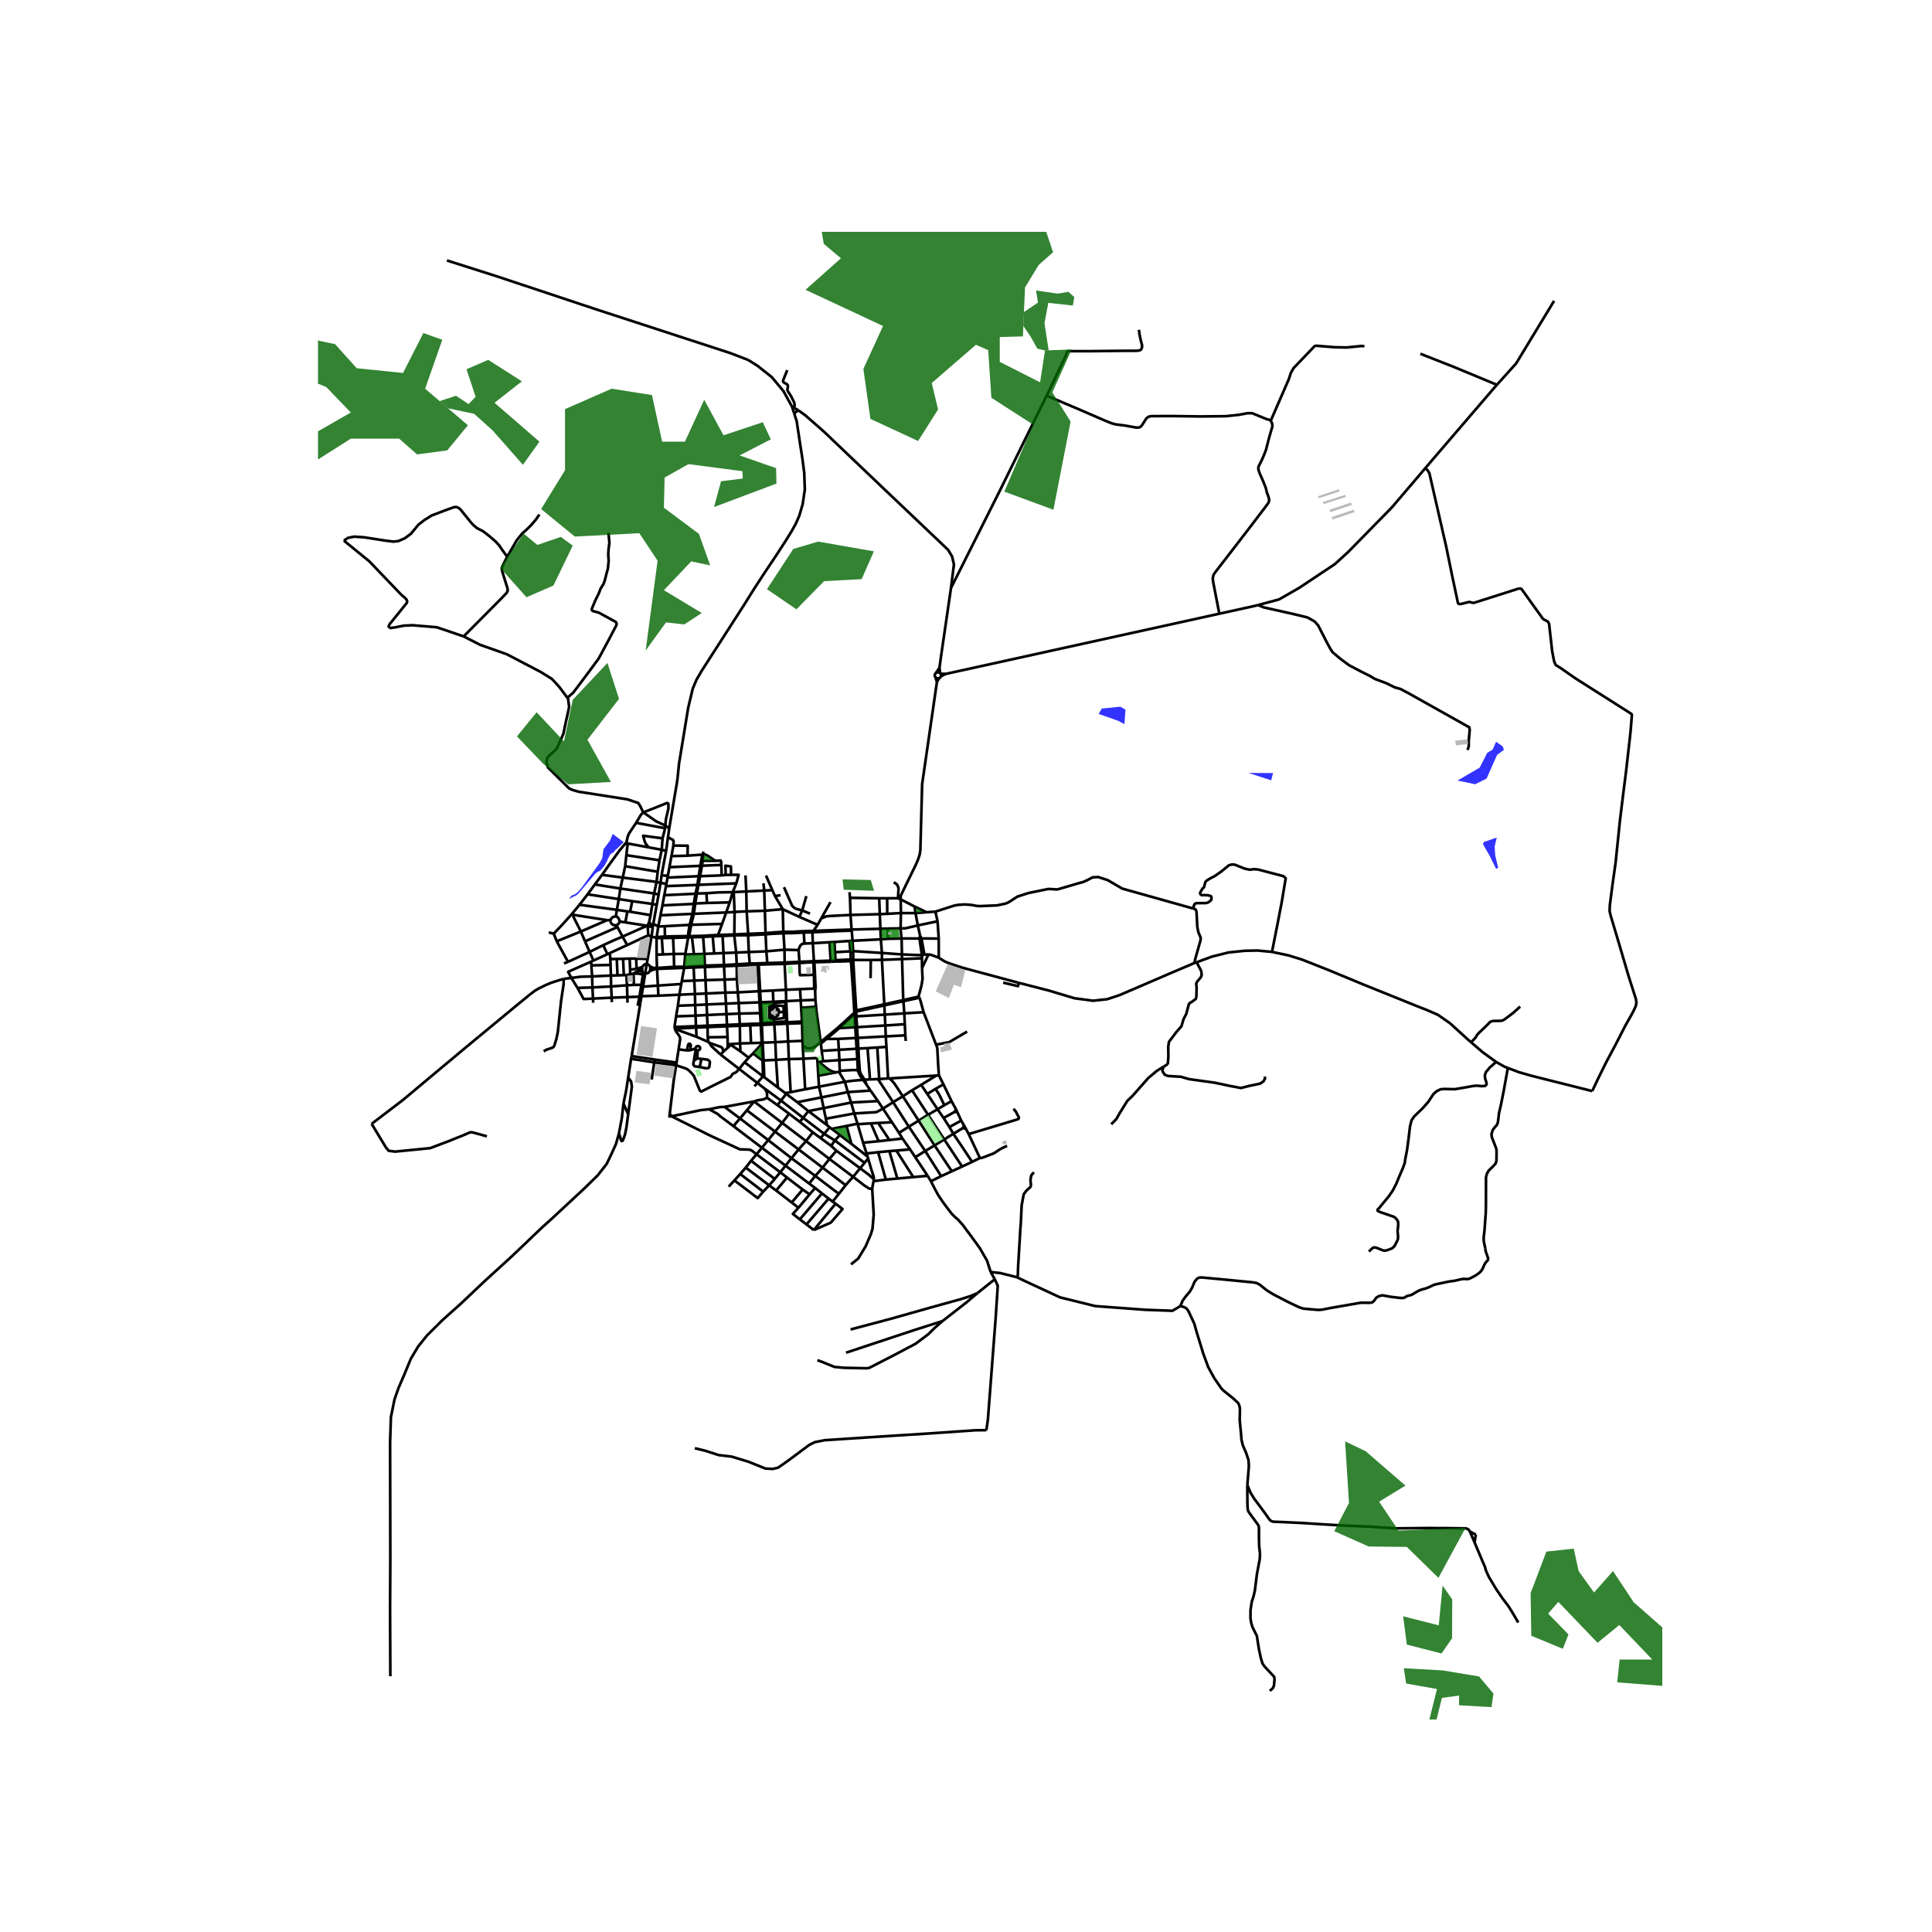 <svg xmlns="http://www.w3.org/2000/svg" width="960" height="960" viewBox="0 0 720 720"><defs><style>*{stroke-linejoin:round;stroke-linecap:butt}</style></defs><g id="figure_1"><path id="patch_1" d="M0 720h720V0H0z" style="fill:#fff"/><g id="axes_1"><path id="patch_2" d="M118.512 640.8h500.976V86.4H118.512z" style="fill:#fff"/><g id="LineCollection_1"><path d="m346.927 440.203-1.23-2.017M346.927 440.203l3.822-1.88M369.193 474.031l-1.362-4.228-2.662-4.631-3.283-4.523-3.154-4.212-1.713-1.937-1.093-.929-1.109-1.083-1.282-1.624-2.02-2.714-1.883-2.808-1.235-2.259-1.47-2.88M369.193 474.031l1.545 2.711M378.884 475.961l-6.1-1.522-3.591-.408M343.585 357.127l-7.41.3M343.585 357.127l-.019-1.21M343.585 357.127l.031 3.625M220.662 363.882l.116 4.11M220.662 363.882l-.273-4.113M220.662 363.882l7.007-.32M212.93 364.435l3.515-.44 4.217-.113M230.638 422.5l-1.094 3.85-1.672 3.704-1.788 3.719-3.346 4.264-4.906 4.797-5.013 4.661-7.142 6.64-3.68 3.305-10.922 10.446-10.465 9.553-8.943 8.465-6.802 6.077-5.687 5.65-3.345 4.158-2.723 4.558-2.295 5.569-2.342 5.437-1.45 4.157-1.344 6.592-.306 9.43.048 24.417.033 19.15-.095 18.229.103 25.37M239.67 367.693l5.501-.393M239.67 367.693l-.613 3.571M239.67 367.693l.064-.41M232.352 411.25l-.604 5.385-1.11 5.865" clip-path="url(#pf0a58f7cfe)" style="fill:none;stroke:#000"/><path d="m234.101 415.28-.637 4.756-.506 2.64-.837 2.345-.233.176-.216.048-.155-.132-.56-1.923-.32-.69M235.184 394.576l8.65 1.335M235.184 394.576l-1.085 7.03M235.184 394.576l.22-1.015M232.352 411.25l1.75 4.03M234.1 401.606l-.75 4.849-.998 4.794M242.316 360.196l-.503-.564-.463-.29-.342-.085" clip-path="url(#pf0a58f7cfe)" style="fill:none;stroke:#000"/><path d="m242.185 361.914.163-.812-.032-.906M244.834 360.703l-1.18.024-.686-.219-.652-.312M239.297 360.666l-.517.414-1.316.894M239.297 360.666l.046.873.183.638M239.297 360.666l.16-.345M232.482 363.413l-.273-6.082M232.482 363.413l-2.37.074M232.482 363.413l.943-.08M237.464 361.974l-1.377.816M237.464 361.974l.6-.085.707.046.755.242M239.526 362.177l.213.335M242.185 361.914l1.087-.488.936-.272.647-.064M240.446 362.795l.224.039.96-.296.555-.624M346.042 355.653l-1.54.144M346.042 355.653l-2.426 5.1M349.86 356.915l-2.773-1.037-1.045-.225M445.95 358.61l5.768-2.126 6.164-1.534 6.089-.627 4.67-.093 5.39.516M548.21 388.412l-.805-.69-7.048-6.398-4.518-3.15-4.218-1.82-4.21-1.658-19.62-7.915-12.659-5.258-9.881-3.904-5.08-1.577-6.14-1.296" clip-path="url(#pf0a58f7cfe)" style="fill:none;stroke:#000"/><path d="m444.612 338.562.346-1.084.171-.496.564-.371.612-.04 3.022-.019.841-.187.67-.472.542-.461.131-.918-.277-.578-.625-.179-.433-.125-2.446-.054-.249-.204-.16-.214-.076-.262.093-.382.776-1.332.592-.535.31-1.25.2-.647.323-.476 1.388-.875 1.674-.851 2.467-1.71 2.89-2.358 1.144-.32 1.045.077 3.732 1.484 1.854.398 1.592-.21 1.536.133 9.277 2.44.429.253.58.598-.144.839-1.33 7.972-1.536 7.964-2.107 10.636M548.21 388.412l4.38 3.75 4.966 3.592M561.928 397.998l-1.301-.495-3.071-1.75M510.142 466.398l1.429-1.336.54-.18.726.078 1.168.461 1.429.586.661.078.874-.172 1.854-.702.849-.805.948-1.803.35-.882.042-.921-.18-2.163.139-1.054.106-1.226-.065-1.062-.352-.695-.751-.812-.384-.28-1.012-.367-4.157-1.43-.8-.359-.197-.191-.02-.28.216-.282.368-.332.841-1.054 2.76-3.318 1.487-2.171 1.322-2.53 1.193-2.904 1.306-2.998.654-1.842.245-1.64.604-3.06.572-4.185.555-4.732.572-2.311.98-1.453 3.168-3.06 1.993-2.233 1.094-1.624.964-1.452 1.078-.969 1.519-.78 1.437-.126 3.822.094 2.842-.468 3.855-.687 1.535-.172 1.796.187 1.34-.078.555-.578-.114-.874-.425-1.28-.114-1.265.424-1.187 1.405-1.671 2.368-2.092M445.154 358.871l.796-.261M379.699 366.285l11.173 2.867 9.548 2.867 6.915.927 5.318-.578 4.58-1.52 19.701-8.478 8.22-3.499" clip-path="url(#pf0a58f7cfe)" style="fill:none;stroke:#000"/><path d="m444.612 338.562.856.269.353.591.097.633.283 5.372.376 1.937.905 2.157-.094.948-1.996 7.067-.238 1.335M344.503 355.797l-.937.12M344.503 355.797l-1.099-6.064M282.719 359.009l-.476.027M282.719 359.009l.022.478M282.719 359.009l3.236-.097M319.092 376.542l-.432-6.942M319.092 376.542l-.694.855M319.092 376.542l.023.434M319.092 376.542l3.232-.695M317.045 357.566l.076.586M317.045 357.566l-2.881.144M317.045 357.566l-.087-3.032M317.989 357.756l-.209-.2-.161-.046-.118.008-.456.048M320.393 398.798l-.289-4.147M320.393 398.798l-.719.003M322.204 402.377l-1.108-1.675-.446-.82-.172-.549-.085-.535M322.204 402.377l-.525.057M322.204 402.377l2.005-.114M322.204 402.377l.796 1.925M323 404.302l1.43 2.127M323 404.302l-1.32-1.868M319.674 398.8l.128.534.655 1.433.454.734.768.933" clip-path="url(#pf0a58f7cfe)" style="fill:none;stroke:#000"/><path d="m312.945 399.06 4.84-.29 1.89.03M319.674 398.8l-.172-4.117M317.12 358.152l.588 8.423M317.12 358.152l.45-.045.168-.055.124-.084.127-.212M317.12 358.152l-2.96.145M314.855 403.135l3.398-.432 3.426-.269M319.502 394.683l-6.699.383M319.502 394.683l.602-.032M319.502 394.683l-.269-3.84M312.625 391.232l-6.394.394M312.625 391.232l6.608-.388M312.625 391.232l-.26-4.07M312.625 391.232l.178 3.834M312.365 387.163l6.627-.326M312.365 387.163l-4.39.033M312.869 399.44l.076-.38M312.869 399.44l-1.177.18M314.855 403.135l-1.757-2.928-.23-.766M304.112 375.159l.137 1.527 1.6 11.666M305.922 388.935l-.016-.125-.056-.458M299.162 389.73l.505.116.227.246.296.276.251.167.448.116.585.037.57-.03.539-.086.53-.226.434-.181.31-.203.457-.327.402-.312.334-.32.8-.651M305.85 388.352l1.689-1.457M306.23 391.626l-.308-2.69M306.23 391.626l.46 3.862M342.276 371.43l-5.67 1.273M342.276 371.43l.444.371M343.616 360.752l.2 4.058-.387 2.344-.603 2.324-.55 1.951M319.89 390.788l-.226-4.003M319.89 390.788l-.657.056M319.89 390.788l3.42-.189M319.89 390.788l.214 3.863M300.06 405.945l-.648-11.39M300.06 405.945l-5.403 1.067M300.06 405.945l5.154-.96M329.574 374.676l7.11-1.554M329.574 374.676l-.027-.403M329.574 374.676l.16 3.447M329.574 374.676l-3.683.814M239.057 371.264l6.307-.203M239.057 371.264l-.386 2.356M335.667 335.17l.082 5.1M335.667 335.17l-1.015-.418M335.667 335.17l5.186 2.679M349.17 254.12l-5.516 38.088-.662 24.597-.27 1.741-.587 1.757-.735 1.75-3.191 6.537-.514 1.036-2.028 4.216v1.329M305.922 388.935l2.052-1.739M329.734 378.123l-10.59.654M329.734 378.123l7.27-.467M329.734 378.123l.208 4.05M327.647 334.749l-10.869-.156M327.647 334.749h2.965M327.647 334.749l.23 5.934M319.376 382.796l-.233-4.019M319.376 382.796l-.641.026M319.376 382.796l10.566-.622M319.376 382.796l.288 3.99M312.803 395.066l.142 3.994M312.803 395.066l-6.113.422M312.807 383.134l5.596-5.111M312.807 383.134l-.699-.012M312.807 383.134l5.928-.312M312.807 383.134l-4.833 4.062M299.067 387.88l.095 1.85M299.067 387.88l-.167-6.588M299.067 387.88l-5.354.243M330.105 386.23l.244 3.911M330.105 386.23l-.163-4.056M330.105 386.23l7.291-.387M330.105 386.23l-10.44.555M330.35 390.141l-3.413.229M330.35 390.141l.616 11.767M318.398 377.397l.005.626M318.398 377.397l-6.29 5.725M318.398 377.397l-.475-7.74M329.942 382.174l7.247-.484M318.403 378.023l.332 4.8M318.403 378.023l.712-1.047M304.64 395.62l.339-.01M304.64 395.62l.32 5.255M299.412 394.556l4.451-.233.28.054.228.154.158.177.054.235.057.677M328.67 357.713l-4.144.042M328.67 357.713l7.505-.287M328.67 357.713l.002-2.574M328.67 357.713l.877 16.56M319.115 376.976l3.298-.73M319.115 376.976l.028 1.801M336.607 372.703l-7.06 1.57M336.607 372.703l.076.419M336.607 372.703l-.432-15.277M336.175 357.426l-.066-1.736M344.204 377.219l-7.2.437M344.204 377.219l4.645 12.1M344.204 377.219l-1.484-5.418M330.966 401.908l-3.303.233M330.966 401.908l.572-.012M337.189 381.69l.207 4.153M337.189 381.69l-.185-4.034M328.27 350.059l-.182-3.926M328.27 350.059l.402 5.08M328.27 350.059l2.637-.195M328.27 350.059l-10.563.536M318.735 382.822l.257 4.015M336.683 373.122l6.037-1.32M336.683 373.122l.321 4.534M318.992 386.837l.241 4.007M318.992 386.837l.672-.052M307.974 387.196l-.435-.301M271.186 389.094l1.167-.002M271.186 389.094l-.052-2.629M271.186 389.094l-.019 1.41M335.952 349.756l-.334-3.78M335.952 349.756l6.7-.016M336.109 355.69l.008-.828-.095-4.22-.07-.886M335.952 349.756l-5.045.108M335.618 345.977l.13-5.708M335.618 345.977l-4.78.068M342.045 344.868l-4.628 1.084-1.8.025M329.547 374.273l-3.724.82M282.269 359.506l.472-.019M282.269 359.506l.565 9.89M282.269 359.506l-.026-.47M282.269 359.506l-2.802.165M298.402 372.823l.162 2.756M298.402 372.823l-.247-4.196M298.402 372.823l5.48-.211M298.402 372.823l-5.399.263M303.494 358.613l6.219-.193M303.494 358.613l-.027-.406M303.494 358.613l-.378-.025M303.494 358.613l.218 4.588M282.243 359.036l-2.839.05M283.049 373.551l.21 4.01M283.049 373.551l.45-.018M283.049 373.551l-7.752.273M283.049 373.551l-.215-4.154M282.834 369.397l.446-.01M282.834 369.397l-7.88.428M283.499 373.533l4.695-.206M283.499 373.533l-.219-4.145M283.499 373.533l.18 4.012M283.28 369.388l-.54-9.901M283.28 369.388l4.764-.248M269.263 348.384l.018.439M269.263 348.384l-1.662.053M269.263 348.384l4.4-.148M252.636 374.81l6.447-.243M252.636 374.81l-.685 3.97M252.636 374.81l.536-4.105M269.8 359.643l-.178-4.456M269.8 359.643l-7.108.204M269.8 359.643l.026.458M269.8 359.643l3.222-.193M304.112 375.159l-.23-2.547M298.564 375.58l.148-.012 5.4-.409M303.882 372.612l-.105-3.468M283.864 388.607l.345-.026M283.864 388.607l-3.979.126M283.864 388.607l.03.434M283.864 388.607l-.355-6.613M306.69 395.488l-1.711.121M269.826 360.1l3.209-.136M269.826 360.1l.242 4.97M269.826 360.1l-7.115.284M303.958 368.376l-.168-3.535M303.958 368.376l-.506.021M303.958 368.376l-.181.768M284.21 388.581l4.731-.178M284.21 388.581l-.298-6.612M284.21 388.581l.364 6.621M270.946 382.468l4.78-.2M270.946 382.468l.188 3.997M270.946 382.468l-.024-.518M270.946 382.468l-7.245.305M283.912 381.969l-.025-.545M283.912 381.969l4.661-.243M283.912 381.969l-.403.025M294.657 407.012l-.683-12.32M294.657 407.012l-1.988.38M251.447 383.314l-.083-.586M251.447 383.314l.638.003 7.327-.364" clip-path="url(#pf0a58f7cfe)" style="fill:none;stroke:#000"/><path d="m252.895 391.06.543-3.54.033-.454-.082-.51-.577-.985-.893-1.201-.327-.688-.145-.368M298.865 380.7l.035.592M298.865 380.7l-.301-5.12M298.865 380.7l-5.516.264M292.884 368.867l-.478-9.658M292.884 368.867l.119 4.22M292.884 368.867l5.271-.24M292.884 368.867l-4.84.273M283.887 381.424l-.209-3.879M283.887 381.424l-.39.045M283.887 381.424l4.54-.186M284.574 395.202l4.64-.236M284.574 395.202l-.383-.082M284.574 395.202l.243 6.248M270.55 374.03l4.747-.206M270.55 374.03l-7.221.315M270.55 374.03l.184 3.912M270.55 374.03l-.239-4.108M270.311 369.922l-7.164.327M270.311 369.922l-.243-4.852M270.311 369.922l4.643-.097M293.349 380.964l-4.809.273M293.349 380.964l-.346-7.878M293.349 380.964l.055.523M293.713 388.123l-4.772.28M293.713 388.123l-.31-6.636M293.713 388.123l.261 6.57M288.573 381.726l-.033-.49M288.573 381.726l.368 6.677M288.573 381.726l4.83-.239M270.922 381.95l-7.245.285M270.922 381.95l-.188-4.008M270.922 381.95l4.776-.213M289.876 405.263l-.662-10.297M289.876 405.263l2.793 2.13M289.876 405.263l-5.06-3.813M288.941 388.403l.273 6.563M298.9 381.292l-5.496.195M283.509 381.994l-.011-.525M283.509 381.994l-3.906.11M293.974 394.693l5.438-.137M293.974 394.693l-4.76.273M299.412 394.556l-.25-4.826M293.003 373.086l-4.81.24M292.406 359.209l5.504-.31M292.406 359.209l.008-.517M292.406 359.209l-6.437.17M251.364 382.728l.587-3.949M251.364 382.728l8.001-.317M283.498 381.47l-3.923.095M283.498 381.47l-.239-3.909M283.26 377.561l-7.765.169M283.26 377.561l.418-.016M274.548 359.9l4.92-.23M274.548 359.9l.001-.542M274.548 359.9l.057 4.998M274.548 359.9l-1.513.064M251.951 378.78l7.253-.276M270.734 377.942l-7.232.323M270.734 377.942l4.761-.212M275.94 391.82l-.144-2.964M275.94 391.82l-3.573-2.436M275.94 391.82l3.077 2.368M275.297 373.824l-.343-3.999M275.297 373.824l.198 3.906M275.725 382.267l3.878-.163M275.725 382.267l-.027-.53M275.725 382.267l.07 6.589M274.55 359.358l-1.528.092M274.55 359.358l-.205-4.363M274.55 359.358l4.854-.271M275.698 381.737l-.203-4.007M275.698 381.737l3.877-.172M274.954 369.825l-.349-4.927M263.733 386.57l7.4-.105M263.733 386.57l-.032-3.797M263.733 386.57l.27 1.751M245.171 367.3l.193 3.76M245.171 367.3l8.717-.589M245.171 367.3l-.316-6.21M258.983 370.44l4.164-.19M258.983 370.44l-5.811.265M258.983 370.44l-.246-5.005M258.983 370.44l.1 4.127M263.147 370.25l-.22-4.98M263.147 370.25l.182 4.095M258.496 360.551l4.215-.167M258.496 360.551l.24 4.884M258.496 360.551l-3.527.14M263.329 374.345l-4.246.222M263.329 374.345l.173 3.92M258.737 365.435l-4.653.183M258.737 365.435l4.19-.164M238.67 373.62l-.417 2.547-2.848 17.394M235.405 393.56l8.63 1.3M244.035 394.86l-.2 1.051M244.035 394.86l8.1 1.14M263.502 378.265l-4.298.239M263.502 378.265l.175 3.97M259.083 374.567l.12 3.937M304.96 400.875l6.732-1.256M304.96 400.875l.254 4.11M253.888 366.711l-.716 3.994M253.888 366.711l.196-1.093M326.937 390.37l-3.627.23M326.937 390.37l.726 11.771M251.984 396.987l.152-.987M249.59 415.067l1.528-12.772.866-5.308M275.457 398.36l-1.04 1.175-1.361.666-.785 1.143-7.78 3.86-3.132 1.592-.53-.32-2.212-5.46-.662-.858-1.263-1.273-.917-.618-3.79-1.28M251.984 396.987l-8.15-1.076M243.834 395.911l-.98 6.401M324.21 402.263l-.9-11.664M327.194 402.153l-.09.002-2.895.108M245.364 371.06l7.808-.355M337.396 385.843l.147 2.09M270.068 365.07l-7.141.2M270.068 365.07l4.537-.172M262.71 360.384l-.018-.537M262.71 360.384l.217 4.887M259.204 378.504l.161 3.907M263.701 382.773l-.024-.538M263.701 382.773l-4.29.18M254.084 365.618l.885-4.927M254.972 360.282l-.003.41M254.972 360.282l.41-4.562M254.972 360.282l-3.745.026M254.972 360.282l7.72-.435M263.677 382.235l-4.312.176M254.969 360.691l-6.112.242M262.016 348.753l-4.144.092M262.016 348.753l.022.438M262.016 348.753l3.583-.225M244.834 360.703l-.14-4.932M244.834 360.703l.02.387M248.837 360.469l-3.213.215-.79.019M262.692 359.847l-.198-4.371M327.663 402.141l-.469.012M252.136 396l.759-4.94M244.855 361.09l4.002-.157M305.214 404.985l9.641-1.85M305.214 404.985l.915 3.984M367.59 532.99l.57-3.968 2.931-38.352.748-11.492-1.1-2.436M364.323 481.856l4.116-3.294 2.3-1.82M241.008 359.257l-.562 3.538M241.008 359.257l.358-1.883M241.008 359.257l-.595.074-.45.303-.352.353-.154.334M282.74 359.487l3.229-.108M240.446 362.795l-.081.514M239.74 362.512l.292.212.414.071M275.796 388.856l4.09-.123M275.796 388.856l-3.443.236M248.943 311.998l-.693 5.119M248.943 311.998l.45-3.275M250.951 315.115l.08-1.61-.25-.508-.855-.434-.983-.565M262.117 317.344l-.097.733M262.175 318.482l-.444.02M262.175 318.482l-.155-.405M266.57 320.794l-2.866-1.932-.914-.413-.615.033M262.175 318.482l-.291 2.313M250.232 319.047l-.755 4.122M250.232 319.047l.72-3.932M256.24 318.882l-1.09.041-4.918.124M268.825 322.349l-7.22.273M268.825 322.349l.122 3.88M266.57 320.794l2.001-.087.188.518.066 1.124M261.605 322.622l-.629.053M261.605 322.622l.279-1.827M261.605 322.622l-.685 3.912M249.477 323.169l11.5-.494M249.477 323.169l-.562 3.07M277.832 326.238l.286 5.987M260.92 326.534l8.027-.304M260.92 326.534l-.542-.008M260.92 326.534l-.604 3.21M248.767 327.046l11.61-.52M248.767 327.046l-.426 2.329M248.767 327.046l.148-.807M274.41 329.205l-14.094.538M274.41 329.205l-1.355 3.279M272.442 326.026l2.818-.007-.85 3.186M260.316 329.743l-.414.042M260.316 329.743l-.62 3.249M248.183 330.238l11.719-.453M248.183 330.238l-.619 3.378M248.183 330.238l.158-.863M316.582 332.484l.196 2.109M287.82 331.727l1.005 2.233M287.82 331.727l-2.353-5.44M287.82 331.727l-3.011.154M278.118 332.225l.137 7.411M278.118 332.225l6.69-.344M278.118 332.225l-4.678.24M273.055 332.484l.385-.02M273.055 332.484l-1.112 3.804M263.272 332.882l4.377-.304 5.406-.094M259.695 332.992l3.577-.11M259.695 332.992l-.5.073M259.695 332.992l-.588 3.708M247.564 333.616l11.632-.551M247.564 333.616l-.695 3.8M316.778 334.593l.18 6.379M309.502 336.193l-3.454 6.09M271.943 336.288l-8.467.225M271.943 336.288l-1.316 3.77M259.107 336.7l4.369-.187M259.107 336.7l-.565.155M259.107 336.7l-.523 3.843M246.869 337.416l11.673-.561M246.869 337.416l-.724 3.69M291.715 338.825l6.199 2.88M291.715 338.825l.204 8.44M291.715 338.825l-2.89-4.865M291.715 338.825l-6.671.586M278.255 339.636l.557 8.37M278.255 339.636l6.789-.225M273.758 339.84l.629-.028 3.868-.176M270.627 340.057l-12.043.486M270.627 340.057l-1.524 4.257M273.758 339.84l-.67.07-2.46.147M348.595 339.741l-3.307.222M348.595 339.741l.803 3.6M444.612 338.562l-26.403-7.414-5.403-3.157-3.527-1.148-2.107.12-2.095 1.103-1.409.631-1.669.442-7.542 2.22-.653.11-2.761-.177-.604.044-7.126 1.462-4.144 1.326-3.04 1.975-.788.403-.806.285-2.993.624-6.37.27-1.031-.058-2.256-.403-2.318-.163-2.473.16-1.36.234-1.011.317-6.128 1.973M345.288 339.963l-4.435-2.114M345.288 339.963l-4.1.322M258.584 340.543l-.54.03M258.584 340.543l-1.004 4.099M335.749 340.27l5.438.015M335.749 340.27l-5.105.288M327.876 340.683l2.768-.125M327.876 340.683l-10.918.289M327.876 340.683l.212 5.45M246.145 341.106l11.9-.533M246.145 341.106l-.82 4.177M316.958 340.972l.4 5.442M306.048 342.283l1.862-.77 1.252-.142 7.796-.4M306.048 342.283l-1.348 2.374M304.7 344.657l-6.786-2.951M304.7 344.657l-1.543 2.242M342.045 344.868l7.353-1.527M342.045 344.868l-.858-4.583M342.045 344.868l.853 3.862M328.088 346.133l2.75-.088M328.088 346.133l-10.73.28M317.358 346.414l-5.091.173M317.358 346.414l.057.406M303.157 346.899l-.393.546M303.157 346.899l-.46.023-3.2.086M303.157 346.899l9.11-.312M291.92 347.266l-4.238.254M291.92 347.266l.06.53M291.92 347.266l3.324-.016M278.812 348.006l-1.656.066M278.812 348.006l-.016.534M278.812 348.006l6.489-.237M273.663 348.236l.095-8.396M273.663 348.236l-.022.356M273.663 348.236l3.493-.164M267.6 348.437l-2 .091M267.6 348.437l1.503-4.123M244.675 349.588l.05-.351M244.675 349.588l1.967.004M244.675 349.588l.02 6.183M244.675 349.588l-.643-.265M299.782 351.625l3.133-.107M299.782 351.625l-.235-4.094M297.617 354.076l.201-.764.44-.928.69-.614.834-.145M297.617 354.076l.305 4.362M297.617 354.076l-5.261-.156M292.356 353.92l-6.76.618M292.356 353.92l.058 4.772M292.356 353.92l-.375-6.124M279.054 354.8l-.258-6.26M279.054 354.8l.35 4.287M279.054 354.8l6.541-.262M279.054 354.8l-4.71.195M274.345 354.995l-.704-6.403M274.345 354.995l-4.723.192M269.622 355.187l-.341-6.364M269.622 355.187l-3.483.141M262.494 355.476l3.645-.148M262.494 355.476l-3.881.158M262.494 355.476l-.456-6.285M297.922 358.438l-5.508.254M297.922 358.438l-.012.46M297.922 358.438l2.571-.11M292.414 358.692l-6.46.22M297.91 358.898l2.605-.155M303.31 363.233l-1.754.117-3.417.077-.152-1.079-.077-3.45M279.404 359.087l.063.584M298.155 368.627l5.297-.23M557.848 143.41l7.177-7.976 14.135-23.3M269.103 344.314l-11.523.328M257.58 344.642l-.57.033M257.58 344.642l-.746 4.202M245.326 345.283l-.6 3.954M245.326 345.283l2.388-.11M243.46 344.33l.466.234.788.359.612.36M265.6 348.528l.013.407M250.833 348.93l-3.02.06M250.833 348.93v.588M250.833 348.93l5.57-.084M224.8 352.235l1.571 3.36M224.8 352.235l-5.065 2.513M232.003 349.051l-3.16 1.33-4.042 1.854M219.735 354.748l-1.72-3.939M219.735 354.748l1.429 3.228M219.735 354.748l-8.058 3.706M227.27 355.185l.183 2.238M227.27 355.185l6.477-2.98M227.27 355.185l-.899.41M255.4 355.48l-4.293.032M255.4 355.48l-.017.24M255.4 355.48l.995-5.67M266.139 355.328l-.526-6.393M251.107 355.512l-.275-5.994M251.107 355.512l.12 4.796M251.107 355.512l-4.073.18M226.371 355.596l-5.207 2.38M244.695 355.771l2.339-.08M241.366 357.374l-4.279-.126M242.802 349.065l-.739 4.322-.697 3.987M237.087 357.248l.142 3.83M237.087 357.248l-2.426-.017M234.661 357.23l.16 4.12M234.661 357.23l-2.452.101M232.21 357.331l-2.356.038M229.854 357.37l.259 6.117M229.854 357.37l-2.401.053M227.453 357.423l.08 2.176M221.164 357.976l-.869.396M220.295 358.372l.094 1.397M212.93 364.435l-1.203-2.263 8.568-3.8M227.533 359.599l-7.144.17M227.533 359.599l.136 3.964M251.227 360.308l-2.39.16M237.229 361.079l2.228-.758M237.229 361.079l-2.409.27M234.82 361.35l.026 1.823M236.087 362.79l.152 4.245M236.087 362.79l-1.241.383M239.588 363.276l-1.172-.371-2.33-.115M239.588 363.276l-.572 3.76M239.588 363.276l.151-.764M239.588 363.276l.777.033M234.846 363.173l-1.42.16M233.425 363.333l.235 3.853M230.113 363.487l-2.444.076M227.669 363.563l.066 4.059M239.016 367.036l-2.777-.001M239.016 367.036l-.705 4.39M239.016 367.036l.718.247M236.24 367.035l-2.58.15M233.66 367.186l.134 4.41M233.66 367.186l-5.925.436M227.735 367.622l-6.957.37M227.943 371.815l-.044-1.328-.164-2.865M220.778 367.992l.216 4.151M220.778 367.992l-5.559.162M215.22 368.154l-2.29-3.719M220.994 372.143l-3.479.164-2.296-4.153M238.311 371.427l-4.517.17M238.311 371.427l-.417 2.071M233.794 371.596l.056 2.074M233.794 371.596l-5.851.219M227.943 371.815l-6.949.328M227.943 371.815l.084 1.645M220.994 372.143l.064 1.541M237.629 374.814l.265-1.316M284.356 401.116l.46.334M284.356 401.116l-6.884-5.258M284.356 401.116l-2.142 2.453M284.356 401.116l-.165-5.996M292.997 407.634l-.328-.242M292.997 407.634l-1.953 2.518M292.997 407.634l4.117 3.131M256.24 318.882l.041-3.71-5.33-.057M246.607 316.683l1.643.434M246.607 316.683l-4.894-.904M246.607 316.683l.3-4.258M246.607 316.683l-.819 3.926M262.02 318.077l-.289.424M261.731 318.501l-5.49.38M261.731 318.501l-.755 4.174M266.57 320.794h-4.686M260.976 322.675l-.598 3.851M272.442 326.026l-2.008.032" clip-path="url(#pf0a58f7cfe)" style="fill:none;stroke:#000"/><path d="m270.434 326.058-.082-3.436 2.05.281.04 3.123M270.434 326.058l-1.487.172M260.378 326.526l-.476 3.259M232.084 327.057l12.594 1.603M232.084 327.057l.89-4.246M232.084 327.057l-.9 4.07M232.084 327.057l-7.733-1.03M334.652 334.752l.201-3.446-.065-.564-.185-.498-.254-.501-.466-.44-.826-.513M284.52 329.174l.289 2.707M244.678 328.66l.433-3.789M244.678 328.66l-.906 4.308M244.678 328.66l1.485.373M259.902 329.785l-.706 3.28M231.184 331.127l12.588 1.841M231.184 331.127l-.578 3.934M231.184 331.127l-9.504-1.517M284.809 331.881l.235 7.53M263.272 332.882l.204 3.631M259.196 333.065l-.654 3.79M243.772 332.968l-.654 3.897M243.772 332.968l1.668.398M300.503 333.96l-1.553 5.333M330.612 334.749l4.04.003M330.612 334.749l.032 5.809M230.606 335.06l5.01.782M230.606 335.06l-.719 4.006M230.606 335.06l-11.629-1.771M258.542 336.855l-.497 3.718M298.95 339.293l-2.315-.616-.684-.405-.725-.669-1.736-3.943-1.315-3.018M243.118 336.865l-7.502-1.023M243.118 336.865l-.651 4.177M243.118 336.865l1.624.359M340.853 337.849l.334 2.436M229.887 339.066l3.93.6M229.887 339.066l-.378 2.476M229.887 339.066l-13.928-1.887M285.044 339.41l.257 8.359M298.95 339.293l-1.036 2.413M298.95 339.293l2.919 1.199M258.045 340.573l-1.034 4.102M242.467 341.042l-7.644-1.269M242.467 341.042l-.555 2.54M229.509 341.542l-.562.024-.524.192-.435.341-.486.76M230.884 343.408l-.05-.485-.228-.526-.212-.336-.349-.372-.536-.147M213.187 340.558l2.772-3.38M213.187 340.558l.433.312M206.357 347.933l3.098-3.213 3.732-4.162M227.502 342.858l-1.258.065" clip-path="url(#pf0a58f7cfe)" style="fill:none;stroke:#000"/><path d="m227.502 342.858-.021.483.172.487.228.355.424.398.537.197.494.04.474-.028M349.398 343.34l.436 6.45M230.884 343.408l2.157.33M229.81 344.79l.604-.426.331-.449.14-.507M257.01 344.675l-9.296.498M257.01 344.675l-.458 2.74-.149 1.43M229.81 344.79l.306.695M241.325 345.038l-.218-.036M241.325 345.038l.587-1.456M241.325 345.038l.3 3.537M241.325 345.038l1.359.403M247.714 345.173l.099 3.818M230.116 345.485l-12.1 5.324M230.116 345.485l1.887 3.566M330.838 346.045l.07 3.819M317.415 346.82l.292 3.775M317.415 346.82l-5.112.16M241.626 348.575l1.176.49M233.747 352.204l6.795-3.18 1.084-.45M216.472 347.14l1.544 3.67M216.472 347.14l9.772-4.217M216.472 347.14l-8.978 3.654M213.62 340.87l.13.886 2.722 5.385M299.498 347.008l-4.254.242M299.498 347.008l.049.523M302.764 347.445l9.54-.465M302.764 347.445l.151 4.073M302.764 347.445l-3.217.086M299.547 347.53l-4.263.216M285.3 347.769l.013.435M285.3 347.769l2.382-.249M291.98 347.796l3.304-.05M291.98 347.796l-4.26.204M285.313 348.204l2.408-.204M285.313 348.204l.282 6.334M285.313 348.204l-6.517.336M278.796 348.54l-1.641-.007M206.357 347.933l1.137 2.861M206.357 347.933l-1.849-.441M273.64 348.592l3.515-.06M273.64 348.592l-4.36.23M257.872 348.845h-1.038M257.872 348.845l.005.426M256.834 348.844l-.43.002M256.834 348.844l-.051.469M269.28 348.823l-3.667.112M265.613 348.935l-3.575.256M262.038 349.191l-4.16.08M232.003 349.051l9.104-4.05M232.003 349.051l1.744 3.153M247.813 348.99l-3.087.247M257.877 349.27l.736 6.364M257.877 349.27l-1.094.043M256.783 349.313l-.388.496M256.783 349.313l-.443.024M250.832 349.518l5.508-.181M250.832 349.518l-4.19.074M246.642 349.592l.392 6.1M349.834 349.79l.026 7.125M349.834 349.79l-6.43-.057M343.404 349.733l-.506-1.003M343.404 349.733l-.752.007M342.652 349.74l.914 6.177M342.652 349.74l.246-1.01M207.494 350.794l4.183 7.66M310.976 351.045l-1.844.101M310.976 351.045l5.615-.377M310.976 351.045l.207 3.806M309.132 351.146l-6.217.372M309.132 351.146l.441 6.865M302.915 351.518l.378 6.132M285.595 354.538l.36 4.374M311.183 354.851l.197 2.998M311.183 354.851l5.775-.317M328.672 355.139l-10.743-.686M328.672 355.139l7.437.551M258.613 355.634l-3.23.086M343.566 355.917l-.4.041-7.057-.268M379.699 366.285l-21.125-5.676-5.097-1.713-1.25-.517-1.17-.707-1.197-.757M311.38 357.849l-1.807.162M311.38 357.849l.105.472M311.38 357.849l2.784-.139M309.573 358.01l-6.106.197M309.573 358.01l.14.41M303.467 358.207l-.35.01M303.467 358.207l-.174-.557M211.677 358.454l-1.498.588M311.485 358.321l2.676-.024M311.485 358.321l-1.772.099M303.116 358.588l.16 3.704.034.941M303.116 358.588l.002-.372M303.116 358.588l-2.601.155M285.955 358.912l.014.467M379.699 366.285l-.312 1.222-4.599-1.087-.937-.222M303.452 368.397l.325.747M303.452 368.397l-.083-3.533M288.044 369.14l.15 4.187M288.194 373.327l-.002.338M259.365 382.41l.047.543M283.895 389.04l.296 6.08M283.895 389.04l-3.231 3.52M272.353 389.092l.014.292M259.295 391.008l-.722 4.38M259.295 391.008l.177.186.228.162.278.036M259.295 391.008l-.053-.294M252.895 391.06l3.11.418M259.978 391.392l-.126 3.06" clip-path="url(#pf0a58f7cfe)" style="fill:none;stroke:#000"/><path d="m259.978 391.392.27.034.257-.094.212-.168.144-.226.06-.257-.031-.262-.118-.239-.19-.19-.246-.12-.273-.037-.271.048-.24.13-.184.197-.107.242-.019.264M257.293 391.404l1.949-.69M257.293 391.404l-1.289.074M256.004 391.478l.473-2.22.243-.256.404-.005.305.433-.136 1.974M280.664 392.56l-1.647 1.628M284.191 395.12l-.734-.44-1.068-.782-1.725-1.338M279.017 394.188l-1.545 1.67M259.852 394.452l1.541.154M258.573 395.387l.49-.436.789-.5M260.767 397.647l-1.89-.258-.272-.324-.256-.508.224-1.17M277.472 395.858l-2.015 2.501M260.767 397.647l.626-3.041" clip-path="url(#pf0a58f7cfe)" style="fill:none;stroke:#000"/><path d="m261.393 394.606 2.255.287.608.367.308.496-.194 1.81-.344.431-.559.107-.5-.002-2.2-.455M275.457 398.36l6.757 5.209M275.457 398.36l-6.935-5.375M349.898 400.732l-.96.099M349.898 400.732l1.691 3.357M348.849 389.318l.45 1.175.323 6.335.276 3.904M348.938 400.83l-17.4 1.066M348.938 400.83l-5.639 3.456M336.454 408.556l-2.282-3.472-.737-1.09-.795-1.013-1.102-1.085M314.855 403.135l1.102 3.857M282.214 403.569l2.743 2.101M282.214 403.569l-1.048 1.27M351.59 404.09l-2.951 1.703M351.59 404.09l3.02 6.277M343.3 404.286l2.268 3.394M343.3 404.286l-3.408 2.03M324.43 406.429l2.763 3.916M324.43 406.429l-8.473.563M339.892 406.317l5.963 9.132M339.892 406.317l-3.438 2.24M315.957 406.992l-9.828 1.977M315.957 406.992l1.219 3.891M345.568 407.68l3.07-1.887M345.568 407.68l3.834 5.712M336.454 408.556l5.909 9.077M336.454 408.556l-3.62 2.198M306.13 408.97l.821 3.995M306.13 408.97l-9.016 1.795M285.863 409.113l3.915 2.769M281.023 410.479l1.252-.417 2.162-.33 1.426-.619M284.957 405.67l.704 1.096.185.864.017 1.483M354.61 410.367l-2.692 1.498M354.61 410.367l1.662 3.052M327.193 410.345l1.862 2.802M327.193 410.345l-10.017.538M281.023 410.479l-2.684 3.302M281.023 410.479l-10.998 2.024M281.023 410.479l10.464 7.998M332.834 410.754l-5.64-8.601M332.834 410.754l5.86 9.125M329.055 413.147l.427-.262 3.352-2.13M297.114 410.765l4.145 3.313M317.176 410.883l-10.225 2.082M317.176 410.883l1.194 4.07M289.778 411.882l1.266-1.73M289.778 411.882l4.297 3.171M270.025 412.503l5.761 4.308M264.268 413.39l4.01-.819 1.747-.068M306.951 412.965l.82 3.953M306.951 412.965l-5.692 1.113M329.055 413.147l3.35 5.078M318.37 414.953l7.733-.455.575-.09.535-.251 1.842-1.01M349.402 413.392l2.516-1.527M349.402 413.392l-3.547 2.057M349.402 413.392l2.248 3.248M278.34 413.781l-2.554 3.03M278.34 413.781l10.485 7.927M356.732 414.383l-.46-.964M356.732 414.383l1.483 3.238M356.732 414.383l-1.04.032M301.26 414.078l6.942 5.22M301.26 414.078l-1.966 2.508M318.37 414.953l-10.6 1.965M318.37 414.953l1.232 3.938M294.075 415.053l-2.588 3.424M294.075 415.053l3.84 2.924M275.786 416.811l10.5 8.073M273.84 420.067l-.169-.465.17-.552 1.945-2.239M351.65 416.64l4.042-2.225M351.65 416.64l2.164 3.378M307.77 416.918l.432 2.38M358.215 417.621l-4.4 2.397M358.215 417.621l1.059 1.807M332.404 418.225l2.646 3.954M332.404 418.225l-5.145.283M327.259 418.508l4.203 6.344M327.259 418.508l-2.688.138M291.487 418.477l-2.662 3.231M291.487 418.477l8.903 6.776M319.602 418.89l2.048 6.964M315.496 419.616l3.662-.759.444.034M324.57 418.646l-4.588.286-.38-.041M308.202 419.299l.978.821M315.496 419.616l1.778 6.645M315.496 419.616l-5.524 1.081M338.694 419.879l6.106 9.066M338.694 419.879l3.669-2.246M338.694 419.879l-3.644 2.3M359.976 420.71l-.702-1.282M359.976 420.71l1.024 1.927M359.976 420.71l-1.121-.32M353.814 420.018l1.47 2.51M309.972 420.697l3.033 2.282M309.972 420.697l-.792-.577M288.825 421.708l-2.539 3.176M297.62 428.358l-4.144-3.134-4.65-3.516M302.935 421.993l-2.545 3.26M302.935 421.993l2.84 2.106M302.935 421.993l-5.02-4.016M335.05 422.179l1.275 2.118M355.284 422.528l3.57-2.139M355.284 422.528l-3.395 2.124M362.283 433l-3.87-5.838-3.129-4.634M336.325 424.297l2.825 4.04M336.325 424.297l-4.863.555M286.286 424.884l8.67 6.738M286.286 424.884l-2.352 2.85M331.462 424.852l-4.016.44M300.39 425.253l-2.77 3.105M300.39 425.253l8.7 6.64M321.65 425.854l5.796-.563M321.65 425.854l1.298 4.012M317.274 426.26l6.063 4.771M317.274 426.26l-4.269-3.281M339.15 428.336l1.948 2.932M339.15 428.336l-5.107.45M297.62 428.358l-2.664 3.264M297.62 428.358l8.94 6.786M334.043 428.786l6.319 9.885M334.043 428.786l-2.601.21M311.692 428.844l-2.601 3.049M311.692 428.844l8.874 6.53M311.692 428.844l-1.945-1.819M331.442 428.996l2.973 10.215M331.442 428.996l-4.193.397M344.8 428.945l5.95 9.377M344.8 428.945l3.488-2.093M344.8 428.945l-3.702 2.323M327.249 429.393l2.87 10.207M327.249 429.393l-4.3.473M322.948 429.866l.389 1.165M341.098 431.268l4.598 6.918M294.956 431.622l8.873 6.617M294.956 431.622l-2.21 2.787M365.186 431.555 362.283 433M365.186 431.555 361 422.637M375.305 427.002l-2.405 1.155-2.563 1.677-4.38 1.668-.77.053M309.09 431.893l-2.53 3.25M309.09 431.893l8.837 6.665M323.52 431.743l-.183-.712M323.52 431.743l-1.337 1.61M325.704 439.494l-.114-.98-1.105-3.465-.965-3.306M362.283 433l-3.726 1.737M358.557 434.737l-3.84 1.759M358.557 434.737l-6.668-10.085M306.56 435.144l-2.731 3.095M306.56 435.144l8.585 6.535M320.566 435.374l1.617-2.021M320.566 435.374l-2.639 3.184M325.704 439.494l-1.893-1.672-3.245-2.448M354.717 436.496l-3.968 1.826M354.717 436.496l-6.43-9.644M345.696 438.186l-5.334.485M340.362 438.67l-5.947.54M317.927 438.558l-2.782 3.12M325.036 442.964l-.322.055-.738-.043-1.918-1.215-1.006-.797-3.125-2.406M334.415 439.21l-4.296.39M330.12 439.6l-4.592.587M315.145 441.679l-2.528 3.23M312.617 444.909l-2.324 2.886M312.617 444.909l-8.788-6.67M295.145 151.519l.856 2.652M295.145 151.519l.788.465M278.853 134.158l3.496 2.203 5.259 4.17 4.36 5.216 3.177 5.772M390.056 147.465l-17.175 34.847-18.472 36.813M350.113 248.877l.626-4.591 3.67-25.161" clip-path="url(#pf0a58f7cfe)" style="fill:none;stroke:#000"/><path d="m297.522 152.92 2.531 1.809 7.023 6.153 22.368 21.328 23.87 22.686 1.47 2.421.719 2.999-1.094 8.809M324.57 418.646l2.876 6.645M252.175 383.7l7.392 2.681M264.354 388.648l-.352-.327M268.522 392.985l-3.38-3.087-.788-1.25M269.584 391.92l-.326-1.265-.507-.469-3.65-1.296-.747-.242M279.885 388.733l-.282-6.63M279.603 382.104l-.028-.539M215.96 337.179l3.017-3.89M218.977 333.289l2.703-3.679M221.68 329.61l2.67-3.583M233.395 313.966l-2.38 2.8-3.855 5.31-2.81 3.95M245.111 324.871l.677-4.262M245.111 324.871l-12.138-2.06M233.432 318.693l.493-4.355M233.432 318.693l-.459 4.118M233.432 318.693l12.356 1.916M246.906 312.425l.972-3.764M241.713 315.779l-1.07-1.348-.442-1.007-.512-1.968 7.217.969M237.062 306.647l10.816 2.014M239.72 302.726l-.833.875-1.825 3.046M233.395 313.966l.13-.355.413-1.866.532-1.218 2.592-3.88M247.878 308.66l.073-1.006M311.692 399.62l-.858-.115-.822-.265-.793-.407-.826-.524-3.414-2.7M288.825 333.96l2.068-.347M360.419 384.444l-6.697 3.936-4.873.938M377.717 413.183l.913 1.18.955 1.846.125.343-.044.232-.202.252-.767.273L361 422.637M212.93 364.435l-2.84.367M322.183 433.353l-11.039-8.33M291.044 410.152l8.25 6.434M291.044 410.152l-6.087-4.482M348.587 252.4l.583 1.72M348.587 252.4l.637.402.762-.045M348.748 250.815l-.345.477-.06.577.244.531M348.748 250.815l1.365-1.938M350.362 250.852l-.508-.275-.584-.013-.522.25M247.951 307.654l.205-2.35.947-3.983-.019-1.584-.053-.296-.415-.206-6.908 2.751-1.988.74M247.951 307.654l-3.38-1.547-4.851-3.38" clip-path="url(#pf0a58f7cfe)" style="fill:none;stroke:#000"/><path d="m211.44 260.019.252.337.417 3.115-1.461 6.685-.687 3.288-1.568 3.607-1.004 2.046-3.299 3.06-.466 1.672.539 2.14 7.97 7.887 1.345.573 2.126.613 18.187 2.843 4.075 1.367.718 1.155 1.136 2.32M242.802 349.065l.45-3.312M242.802 349.065l1.23.258M281.937 430.176l1.997-2.442M281.937 430.176l-2.04 2.405M281.937 430.176l8.85 6.693M250.282 416.011l14.427 7.226 11.021 5.085 3.19.096.785.138.631.35 1.6 1.27M239.734 367.283l.63-3.974M238.67 373.62l-.776-.122M299.294 416.586l7.859 5.964M297.915 417.977l.704-.542.675-.85M325.704 439.494l-.176.693M303.762 442.717l-2.044 2.394M303.762 442.717l2.559 2.03M303.762 442.717l-2.213-1.65M301.549 441.067l2.28-2.828M301.549 441.067l-8.804-6.658M292.745 434.409l-1.958 2.46M292.745 434.409l-8.81-6.675M293.296 438.835l-4.039 4.832M293.296 438.835l5.83 4.472M293.296 438.835l-2.509-1.966M279.898 432.58l8.822 6.776M279.898 432.58l-1.975 2.54M288.72 439.356l-2.077 2.382M288.72 439.356l2.067-2.487M286.643 441.738l-2.223 2.348M286.643 441.738l2.614 1.929M286.643 441.738l-8.72-6.618M284.42 444.086l-8.56-6.555M273.686 439.898l8.688 6.597 2.046-2.409M275.86 437.531l2.063-2.41M275.86 437.531l-2.174 2.367M289.257 443.667l5.793 4.47M297.558 450.098l4.16-4.987M297.558 450.098l-2.508-1.961M298.077 454.417l-2.597-2.033 2.078-2.286M299.125 443.307l-4.075 4.83M299.125 443.307l2.593 1.804M283.934 427.734l-10.095-7.667M271.567 442.242l2.119-2.344M234.101 415.28l1.38-10.306-.31-1.967-1.072-1.401M172.788 237.164l-10.012-3.405-9.032-.75-3.283.156-3.027.602-1.497.218-.482.047-.35-.102M128.147 201.465l9.468 7.711 11.907 12.448 1.532 1.29.514.639.192.577-.212.633-.525.65-5.854 7.237-.318.742.073.258.18.28M211.44 260.019l-3.16-4.2-2.614-2.819-4.214-2.608-12.576-6.575-9.996-3.53-6.092-3.123M189.023 207.473l-1.813 3.562-.204.937.196 1.093 1.282 4.123.677 2.155.009.899-.302.647-2.164 2.265-9.408 9.48-4.508 4.53M249.393 308.723l-1.442-1.07M296.001 154.17l.9 2.785 1.208 8.02.932 6.029.67 5.2.228 6.233-.808 5.466-1.25 4.249-1.274 2.936-1.576 2.834-2.083 3.39-3.805 5.864-4.112 6.135-3.802 5.829-4.254 6.787-15.491 24.089-1.92 3.297-1.405 3.357-1.682 7.06-3.413 20.787-.582 5.697-.257 1.772-2.168 12.812-.664 3.925M178.5 386.275l13.26-10.966 5.534-4.531 1.98-1.52 1.28-.77 2.548-1.265 2.252-.964 3.252-1.043 1.484-.414" clip-path="url(#pf0a58f7cfe)" style="fill:none;stroke:#000"/><path d="m202.628 391.81.947-.6 1.454-.469.988-.375.351-.266.229-.499.702-2.218.588-2.795 1.209-11.54.947-6.278v-.812l.047-1.156M213.62 340.87l1.103.227 11.521 1.826M248.25 317.117l-1.673 8.835M273.758 339.84l-.318-7.376M288.54 381.237l-.113.001M259.412 382.953l.155 3.428M271.167 390.504l1.2-1.12M271.167 390.504l-1.583 1.416M259.567 386.381l4.435 1.94M307.539 386.895l4.57-3.773M268.522 392.985l1.062-1.065M325.528 440.187l-.492 2.777M309.18 420.12l-2.027 2.43M305.775 424.1l3.972 2.925M305.775 424.1l1.378-1.55M307.153 422.55l3.991 2.473M310.293 447.795l1.109.79M310.293 447.795l-1.491-1.105M306.32 444.748l2.482 1.942M306.32 444.748l-8.243 9.669M298.077 454.417l2.48 1.88M308.802 446.69l-8.245 9.608M300.557 456.298l2.723 2.123M311.402 448.585l-8.122 9.836M303.28 458.421l6.33-2.778 4.371-5.07-2.58-1.988M351.918 411.865l-1.92-3.977-1.36-2.095M324.526 357.755h-6.537M324.526 357.755l-.093 6.78M166.549 97.062l18.468 5.873 37.35 12.417 32.436 10.575 17.337 5.654 6.713 2.577M378.884 475.961l2.327 1.101 13.85 6.434 13.132 3.247 18.554 1.375 10.191.374 2.94-1.749M553.5 465.227l.185 1.124.613 1.764.294.796-.033.484-.237.43-.465.469-.441.538-.907 2.006-.433.719-.808.827-1.445 1-1.96 1.03-.67.22-.572.053-.735-.07-.743.008-1.127.227-1.625.398-2.613.382-4.475.945-1.005.289-1.617.765-1.176.484-1.682.453-1.037.398-1.135.624-1.307.805-.62.28-1.087.212-.563.265-.613.398-.53.164-1.062-.015-3.43-.39-1.552-.282-1.666-.297-1.274.266-.996.562-.8 1.093-.588.609-.719.234-1.127.016-2.499-.032-3.544.61-7.905 1.374-3.054.609-1.568.093-3.708-.328-1.747-.156-1.601-.53-3.789-1.796-5.7-2.951-2.483-1.515-2.63-2.124-1.257-.64-1.34-.234-10.257-1-8.296-.78-1.274-.047-.964.453-.948 1.202-.833 2.015-.848 1.53-1.552 1.827-1.192 1.639-.85 2.014M464.851 553.416l.572-7.073-.147-2.217-.817-2.499-1.29-3.013-.49-1.983-.18-2.264-.49-5.106.049-2.233.033-1.873-.163-1.14-.409-1.03-1.748-1.687-3.838-3.076-.85-.906-2.596-3.778-2.22-4.076-1.847-5.028-2.515-8.197-.817-2.936-2.205-4.731-.751-1-1.078-.546-1.176-.28M313.005 422.979l-1.86 2.044M311.144 425.023l-1.397 2.002M250.282 416.011l-.692-.944M249.59 415.067l-.12 1.002.812-.058" clip-path="url(#pf0a58f7cfe)" style="fill:none;stroke:#000"/><path d="m264.268 413.39-3.124.328-10.862 2.293M264.268 413.39l3.19 1.76.875.79 5.506 4.127M233.041 343.738l7.971 1.247.095.017M390.056 147.465l1.069-2.17 6.206-13.011.364-1.424M424.444 122.912l.212 1.663.523 2.468.433 1.593-.033.914-.376.805-.588.218-.808.149-5.145.015-12.07.126-8.897-.003M189.023 207.473l-1.993-2.725-.907-1.382-1.42-1.562-2.41-2.062-2.253-1.757-2.352-1.21-1.323-1.156-.98-1.078-3.855-4.779-.947-.656-.702-.172-.833.118-2.859 1.038-5.357 2.03-2.613 1.656-2.254 1.734-2.858 3.443-2.295 1.68-2.376 1.015-1.83.195-3.103-.39-7.856-1.22-3.642-.24-2.311.452-1.547 1.02M189.023 207.473l3.576-6.153 2.01-2.5 1.747-1.545 1.715-1.703 1.617-1.921 1.34-1.906M246.577 325.952l.198.145.372.133.715.117 1.053-.108M246.577 325.952l-.414 3.081M248.341 329.375l-2.178-.342M243.46 344.33l-.207 1.423M243.46 344.33l1.282-7.106M246.163 329.033l-.723 4.333M245.44 333.366l-.698 3.858M242.684 345.441l.569.312M241.912 343.582l.47.545.318.694-.016.62M235.616 335.842l-.793 3.931M234.823 339.773l-1.007-.108M233.816 339.665l-.775 4.073M256.403 348.846l-.063.49M350.55 251.067l-.188-.215M350.696 251.992l.03-.477-.177-.448M350.55 251.067l1.899.083M349.986 252.757l.448-.302.262-.463M349.986 252.757l-.816 1.364M297.522 152.92l-1.589-.936M296.001 154.17l.634-.675.887-.574M454.406 228.706 352.45 251.15M468.805 225.486l-1.127.3-13.272 2.92" clip-path="url(#pf0a58f7cfe)" style="fill:none;stroke:#000"/><path d="m473.573 156.782.506 1 .106 1.117-1.176 4.03-1.217 4.717-.751 1.952-.825 1.905-.67 1.32-.563 1.14-.049.907.433 1.343 1.396 3.178.956 2.42.392 1.657.662 1.811.22 1.07-.2.883-.694 1.007-3.224 4.235-4.02 5.28-11.633 15.076-.86 1.188-.259.718-.147.984.156 1.173 2.294 11.813M390.056 147.465l11.228 4.733 10.763 4.655 2.172.874 1.585.43 3.413.43 4.238.757 1.03-.039.576-.273.493-.504 1.617-2.542.792-.656 1.03-.25h1.363l6.06-.031 11.024.148 9.424-.093 4.933-.531 3.12-.594h1.698l5.34 2.187 1.185.328.433.288M508.476 129.035l-1.217-.086-5.496.547-4.622-.102-6.46-.539-.522.043-.237.09-7.831 8.177-1.013 1.773-.727 2.25-6.778 15.594M295.933 151.984l.208-1.082-.146-.835-1.152-2.367-1.225-1.906-.151-.324-.029-.406.119-.605.102-.632-.237-.524-1.478-.879-.16-.339.086-.386 1.511-3.776M233.925 314.338l-.248-.176-.282-.196M211.44 260.019l2.147-1.834 5.194-6.903 4.295-5.81 3.561-6.606 3.087-5.896.065-.617-.261-.554-6.354-3.475-2.376-.664-.26-.36.007-.374 1.307-3.163 1.29-2.592.702-1.859 1.03-1.608.505-1.36.622-2.498.538-1.921.295-2.968-.164-2.249.114-1.921.319-2.514-.352-3.765M350.113 248.877l.25 1.975M350.696 251.992l1.753-.842M303.118 358.216l-2.625.113M303.118 358.216l.175-.566M318.467 366.511l-.76.064M318.467 366.511l-.48-8.483.002-.272M318.467 366.511l.064 1.014M317.708 366.575l.07 1.009M318.53 367.525l-.751.059M318.53 367.525l.13 2.075M317.779 367.584l.144 2.073M314.164 357.71l-.003.587M248.837 360.469l.02.464M273.022 359.45l.013.514M317.929 354.453l-.209.04-.762.04M316.59 350.668l.178 2.441.19 1.425M317.707 350.595l-.213.022-.903.051M317.929 354.453l-.222-3.858M317.929 354.453l.06 3.303M300.515 358.743l-.022-.414M325.823 375.093l-3.5.754M325.823 375.093l.068.397M325.89 375.49l-3.477.757M322.324 375.847l.09.4M318.66 369.6l-.737.057M325.036 442.964l.192 3.172.37 6.505-.457 5.403-.622 1.967-1.894 4.403-2.777 4.591-2.694 2.186M138.5 418.828l5.314 8.781 1.029 1.25 2.433.312 13.05-1.296 6.86-2.592 5.765-2.327 2.254-.984.8.016 5.456 1.483M178.5 386.275l-4.94 4.085-23.418 19.582-11.642 8.886M244.032 349.323l.694-.086M256.395 349.81l-.055-.473M241.713 315.779l-7.788-1.44M277.155 348.533l.001-.461M287.72 348l-.038-.48M295.244 347.25l.04.496M312.267 346.587l.036.393M303.31 363.233l.06 1.631M303.31 363.233l.402-.032M303.712 363.2l.078 1.641M303.79 364.841l-.42.023M356.272 413.419l-.58.996M359.274 419.428l-.42.961M433.702 397.488l1.097-.672.44-.563.18-2.623-.049-3.56.262-1.796 2.743-3.639 1.911-2.17.801-2.718.963-1.795 1.003-3.714.326-.452.538-.25 1.726-1.283.22-.897.075-3.274-.155-1.488.318-.715.696-.823.762-.94.228-.621.004-.735-.084-.62-.218-.618-1.539-2.912M378.884 475.961l.416-.538.135-3.717.273-4.575.294-4.801.237-4.13.188-2.343.31-6.66.784-4.177 1.029-1.342 1.453-1.297.197-.655-.18-1.999.327-1.765.963-1.077M345.855 415.449l6.034 9.203M345.855 415.449l-3.492 2.184M342.363 417.633l5.925 9.219M348.288 426.852l3.601-2.2M433.702 397.488l-.446 1.014-.025.718.833 1.304 1.314.476 4.745.282 2.973.874 9.538 1.327 6.125 1.296 3.691.688 2.81-.719 4.36-.921 1.29-.89.523-.992-.057-.75" clip-path="url(#pf0a58f7cfe)" style="fill:none;stroke:#000"/><path d="m414.121 418.974 1.895-1.92 1.16-2.047 2.94-4.747 1.992-1.904 5.831-6.621 3.218-2.686 2.545-1.561M367.59 532.99l-3.904.019-18.146 1.248-21.658 1.375-16.56 1.093-3.594.702-2.14 1.046-7.725 5.762-3.855 2.701-1.976.484-2.793-.14-6.337-2.545-6.271-1.906-4.802-.562-5.03-1.623-3.855-.937M364.323 481.856l-2.483 1.093-3.79 1.218-11.073 3.06-14.96 4.232-15.027 3.997M351.256 492.318l8.967-6.995 4.1-3.467M351.256 492.318l-2.972 2.592-2.369 2.342-4.687 3.513-8.869 4.685-8.41 4.309-.867.156-8.566-.18-3.544-.327-5.015-2.03-1.355-.461" clip-path="url(#pf0a58f7cfe)" style="fill:none;stroke:#000"/><path d="m315.292 504.107 17.476-5.794 8.362-2.77 10.126-3.225M593.375 406.614l-22.63-5.697-4.663-1.337-4.154-1.582M553.5 465.227l-.109-.657-.408-1.81-.065-1.469.293-2.56.49-6.668.066-3.06.016-7.964v-2.296l.327-1.296.637-1.14 1.6-1.577.98-1.046.36-1.03.032-2.234v-1.702l-.163-.843-.588-1.5-1.013-2.607-.13-1.14.522-1.593.8-1.03.67-.734.376-.906.196-1.358.245-2.202.686-2.89 1.061-5.293 1.547-8.624M535.635 189.224l3.318 14.478 2.14 10.472 2.27 10.659.425.281.727-.039 3.062-.757 1.164.316.616.004 16.55-5.275.742-.035.445.265 7.97 11.112 1.005.528.695.343.53.832 1.151 10.284.707 3.682.514 1.289.282.293 1.576.96 5.807 4.03 20.334 12.9.371.261.123.324-.526 6.52-1.52 13.44-1.077 8.589-1.34 10.87-1.6 15.554-1.193 8.465-.947 7.308-.115 2.249.376 1.702 3.3 11.057M593.375 406.614l1.943-4.13 3.168-6.434 3.658-6.855 3.577-6.98 2.793-4.95 1.111-2.375.228-1.249-.211-1.359-2.728-8.557-3.398-11.54M548.21 388.412l.95-.92.769-.835.449-.843.62-.734 3.12-2.99 1.037-1.078.63-.406.824-.14 2.458-.016.84-.149.744-.359 3.324-2.506 2.548-2.311M549.536 574.822l3.153 7.494.768 1.749.212.905.359.89.93 2 2.729 4.527 2.254 3.279 2.286 3.028 1.47 2.358 1.797 3.076.315.535M549.536 574.822l-1.763-4.09M550.025 571.943l-.26 1.286-.229 1.593M464.851 553.416l1.225 2.966 1.274 2.046 4.116 5.558 1.617 2.28.588.546.784.281 3.365.125 7.774.375 7.53.484 7.855.468 9.457.39 9.587.641 10.992-.11 2.728-.015 2.172.046 2.483-.015 7.954.094.898.406.523.75M550.025 571.943l-.676-.368-1.576-.844" clip-path="url(#pf0a58f7cfe)" style="fill:none;stroke:#000"/><path d="m469.571 579.069-.31-2.842-.082-2.904v-3.482l-.065-.968-.245-.609-.915-1.233-2.58-3.513-.327-.734-.114-.937-.065-1.92-.017-6.511M473.214 630.138l1.094-.936.457-.983.213-2.218-.098-1.062-.72-.795-2.907-3.092-.783-1.155-.572-1.936-.719-3.31-.523-3.31-.26-1.717-.817-1.593-.866-1.764-.473-1.67-.23-1.656.017-2.888.457-3.06.654-2.03.49-2.061.375-2.951.392-3.138.556-3.03.522-2.732.098-1.982M557.848 143.41l-.684.76-22.376 26.06-3.579 4.2M468.805 225.486l7.855-2.097 7.502-4.304 13.338-8.879 4.947-4.526 16.27-16.59 12.492-14.66" clip-path="url(#pf0a58f7cfe)" style="fill:none;stroke:#000"/><path d="m535.635 189.224-2.946-12.855-.678-1.125-.802-.814M557.848 143.41l-16.151-6.706-12.364-4.857M468.805 225.486l2.09.854 11.416 2.562 4.932 1.202 2.63 1.469 1.34 1.452 3.135 6.122 1.372 2.546.89 1.374 2.94 2.468 3.258 2.413 4.615 2.42 2.915 1.445 2.066 1.218 4.206 1.57 3.291 1.609 2.005.546 2.698 1.421 21.91 12.284 1.046.585.156.992-.36 4.123v2.038l-.457 1.32M288.186 374.585l.006-.92M292.077 377.117l-.071-2.22-3.82-.312M288.264 379.911l-1.027-.16-.368-.195-.201-.363-.016-4.003.405-.424.631-.18h.498M288.264 379.911l.123.998M292.077 377.117l.074 2.273-3.887.521M288.427 381.238l-.04-.329M286.91 376.196l.882.108" clip-path="url(#pf0a58f7cfe)" style="fill:none;stroke:#000"/><path d="m288.016 374.83-.386.014-.24.052-.266.102-.187.213-.045.225.019.76M288.095 379.591l-.142-.005-.353-.054-.31-.065-.183-.111-.179-.159-.017-3.001M290.234 377.212l-.058.67M290.234 377.212l-.006-.442M292.077 377.117l-.639.027-1.204.068M290.176 377.882l-.27.516M290.176 377.882l-.526.02M288.095 379.591l-.015-.297M289.907 378.398l-.04.077-.626.374-.5.23-.189.115-.112.168-.037.242-.308-.013M288.842 378.658l-.386.195-.226.21-.15.231M287.808 377.967l.009.588.263.74M287.724 376.749l.068-.445M288.016 374.83l-.116.768M290.228 376.77l-.005-.372-.64-.833-1.102-.372-.357-.366-.108.003M287.9 375.598l-.108.706M287.9 375.598l.851.414M289.092 376.175l.502.334M289.594 376.509l.634.261M289.594 376.509l.025.36M289.643 377.76l.007.143M289.65 377.903l-.344.43M289.153 378.507l.153-.175M289.306 378.332l.6.066" clip-path="url(#pf0a58f7cfe)" style="fill:none;stroke:#000"/><path d="m288.387 380.91 4.62-.238-.313-7.198-4.502.19M288.387 380.91l-4.184.214-.4-7.272 4.389-.187" clip-path="url(#pf0a58f7cfe)" style="fill:none;stroke:#000"/></g><g id="PatchCollection_1"><path d="m216.887 330.65 6.647-9.121.914-1.78.458-3.28 2.482-3.31.948-2.39 4.1 3.076-2.353 2.328-.783.608-.54.766-1.094.656-.473.609-.246.609-.44.687-.164.593-.702 1.265-.62 1-1.013 1.17-.425.392-.882.421-.768.562-6.517 7.668-1.077.765-.54.14-1.502.891.13-.547.735-.75.915-.296 1.176-.843zM552.64 314.564l2.58 4.497 2.32 4.717.784-.344-1.11-4.716-.197-3.248.784-3.343-4.834 1.687zM409.434 266.056l1.176-1.999 6.86-.687 1.96 1.062-.392 5.435-2.353-1.249zM465.227 288.046l9.211.062-.718 2.687zM557.54 276.426l-1.274 2.937-1.993 1.155-2.842 5.56-8.264 4.81 6.598 1.375 4.247-2.124 3.92-8.84 2.548-1.843-.49-1.311z" clip-path="url(#pf0a58f7cfe)" style="fill:#00f;fill-opacity:.8"/></g><g id="PatchCollection_2"><path d="m298.712 375.568 5.4-.409.137 1.527 1.657 12.124-.852.926-.6.434-.411.55-.244.303-.334.613-.208.457-3.738.078zM295.627 204.584l-9.8 14.993 10.976 7.497 10.322-10.495 13.98-.75 4.574-10.37-20.775-3.624zM226.376 247.065l-12.936 13.744-3.266 15.493-10.192-10.87-7.317 8.995 9.8 10.246 9.277 7.62 15.94-.874-8.754-15.742 11.76-15.243zM195.147 198.836l-8.754 12.745 9.8 10.995 10.06-4.373 7.187-14.868-4.442-3.25-8.755 3zM181.95 134.111l-8.1 3.499 3.396 10.246-2.612 2.75-4.704-3.125-6.079 2.007 3.126 2.67 9.747 2.07 6.925 6.248 11.237 12.746 6.141-8.622-16.724-14.494 10.191-7.998z" clip-path="url(#pf0a58f7cfe)" style="fill:#006400;fill-opacity:.8"/><path d="m96.105 112.369-7.448 13.245-14.241 1.125 19.207 6.248 27.962 11.245 9.146 9.497-14.373 8.247-5.75-5.373-.13 19.743 20.253-12.87h18.032l6.663 5.872 11.237-1.5 7.71-9.37-15.942-13.62 6.403-18.244-7.056-2.5-7.578 14.87-17.248-1.749-8.101-8.997-6.01-1.25-8.232-8.121-8.1.125zM210.565 152.48v22.74l-8.885 14.495 12.544 10.245 24.042-1.249 6.795 10.246-4.443 33.485 7.578-10.495 6.794.75 6.534-4.248-14.112-8.497 10.192-10.745 7.056 1.5-4.181-11.746-13.067-9.746.262-11.245 8.884-4.999 20.123 2.624.13 2.75-8.1.999-2.614 9.621 23.258-8.746-.13-5.748-13.59-4.748 11.63-5.998-3.006-6.373-14.634 4.874-7.187-13.245-7.186 15.619h-8.493l-3.789-17.369-15.026-2.374zM381.6 116.295l5.23-3.551-.72-4.499 8.102 1.187 3.92-.687 2.22 1.937-.522 3.186-9.146-1-1.438 7.56 1.563 10.133-1.367.051-2.874-.687-2.482-4.498-2.709-3.938z" clip-path="url(#pf0a58f7cfe)" style="fill:#006400;fill-opacity:.8"/><path d="m320.453 31.144-3.136 13.87-11.498 2.5-3.398 16.37 4.573 26.992 6.403 5.373-13.197 11.746 28.877 13.496-7.318 15.994 2.614 18.618 17.77 8.247 7.447-11.745-2.351-9.872 16.463-14.245 4.573 2 1.176 17.743L385 158.227l-10.714 24.99 18.292 6.748 6.403-32.862-6.795-10.872 7.187-15.994-9.93.375-1.83 11.87-15.026-7.621v-9.247l8.624-.25.784-18.244 5.096-8.372L392.447 94l-4.573-13.62-10.452-.251-10.584 4.874-12.413-15.996-7.317 11.872-5.488-14.87-.784-32.616-13.589.75-3.005-3.125zM497.239 570.622l5.488-10.492-1.442-22.971 7.629 3.646 14.85 12.83-9.8 5.995 7.211 10.772 25.03-1.095-10.14 18.714-11.78-11.529-14.244-.16zM522.914 602.348l1.372 10.554 12.935 3.31 3.92-5.683.066-14.489-3.593-5.12-1.438 14.8zM534.948 648.397l-7.983-2.958 1.698-2.81 3.724-.625 3.136-12.552-11.498-2.061-.85-5.683 14.57.812 13.457 2.248 5.358 6.37-.719 5.058-12.086-.687v-3.622l-6.403.875-2.123 8.586-.85 2.717-1.371.656zM576.29 578.241l-5.88 15.488.261 15.863 11.76 4.871 2.09-5.37-7.578-7.744 3.789-4.372 14.634 15.238 8.102-6.62 12.282 12.865h-12.152l-.915 8.494 22.213 1.748 12.152 8.993 3.92 14.113 16.593-4.496 7.84-13.114 13.067-6.995-8.494-4.496-11.628 3.247-4.835-5.12 3.267-6.495-13.981-10.243 1.699 16.987-9.8-1.249-25.872-22.732-7.709-11.616-7.055 7.994-5.75-7.994-1.829-8.369z" clip-path="url(#pf0a58f7cfe)" style="fill:#006400;fill-opacity:.8"/></g><g id="PatchCollection_3"><path d="m328.515 346.397 6.527-.182.097 3.195-6.526.182zM309.392 351.353l1.421-.11.36 6.591-1.388.094zM255.463 356.411l.206-.257.283-.14.323-.08.355-.05 5.631-.207.23 4.044-7.356.355zM316.714 350.754l.903-.051.213 3.758-.761.041-.117-1.38zM262.181 320.572l3.545.078-3.365-2.045zM341.446 339.996l2.936-.056-3.066-1.444zM318.194 378.534l.236 4.013-4.938.26zM283.714 389.583l.195 5.047-2.891-2.093zM305.16 400.554l5.615-.928-1.275-.22-.785-.351-3.32-3.128-.434-.016zM315.157 420.084l1.585 5.36-6.024-4.738zM288.209 380.803l-.031-.301-.164-.273-.121-.134-.14-.083-.3-.03-.365-.094-.334-.196-.24-.185-.12-.17-.058-.052-.293-.14-.042-3.638.392-.431.415-.363.239-.148.353-.084.274-.029.147-.064.144-.15.073-.103.034-.38-4.193.178.38 7.091z" clip-path="url(#pf0a58f7cfe)" style="fill:green;fill-opacity:.8"/></g><path id="PatchCollection_4" d="m289.443 378.253.439-.298.005.149-.169.17z" clip-path="url(#pf0a58f7cfe)" style="fill:#32cd32;fill-opacity:.8"/><g id="PatchCollection_5"><path d="m259.908 401.236 1.742-.515-.892-2.497-1.721.524zM293.527 360.08l1.858-.044.071 2.704-1.858.045zM342.965 417.51l3.05-1.875 5.612 8.846-3.253 1.707zM304.76 393.477l1.453-.087.068 1.816-1.311.117z" clip-path="url(#pf0a58f7cfe)" style="fill:#90ee90;fill-opacity:.8"/></g><path id="PatchCollection_6" d="m314.43 331.58 11.286.391-1.192-4.013-10.535-.25z" clip-path="url(#pf0a58f7cfe)" style="fill:#006400;fill-opacity:.8"/><g id="PatchCollection_7"><path d="m233.657 363.563 2.222-.117.142 2.46-2.222.117zM243.786 400.835l.702-4.28 7.068 1.059-.702 4.28zM236.549 403.368l.63-4.3 5.526.74-.63 4.301zM244.835 383.22l-1.672 10.654-5.926-.85 1.673-10.655zM350.408 390.343l.222 1.858 4.122-1.041-.99-2.65-2.018.377.199.96zM353.221 359.301l6.534 2.249-1.6 6.372-2.68-.937-1.829 4.966-4.933-2.499zM306.194 360.09l2.669-.195.06 1.584-.453.025-.092-1.087-.442.061.173 2.012-.733.052-.035-.441-1.346.094-.086-.62.191.003-.026-.41.212.039zM300.463 360.522l.149 2.606 1.687-.089-.149-2.605zM274.783 360.51l2.678-.138.486.088 1.76-.07.532-.432 1.736-.028.283 6.556-7.23.348zM288.16 376.564l.093-.626.445.191.1-.22.351.161-.11.205.47.64.34-.144.007 1-.364-.019-.391.666.1.17-.299.16-.071-.17-.459.231-.236-.719-.196.054-.023-.175-.254-.003-.389-.368.01-.456.352-.4.277.02-.004-.255zM238.556 350.174l3.75-.886-1.228 7.83-3.815-.04zM330.902 347.308l.01 1.042 1.452-.014-.01-1.041zM373.45 425.385l.358 1.173 1.504-.42-.358-1.172zM496.277 192.696l.34.921 8.224-2.775-.34-.92zM495.436 189.997l.328.887 8.047-2.723-.328-.888zM493.006 187.07l.274.78 8.338-2.667-.272-.78zM491.171 184.91l.285.787 7.776-2.578-.285-.787zM542.322 276.033l.244 1.791 4.651-.578-.244-1.791z" clip-path="url(#pf0a58f7cfe)" style="fill:#a9a9a9;fill-opacity:.8"/></g></g></g><defs><clipPath id="pf0a58f7cfe"><path d="M118.512 86.4h500.975v554.4H118.512z"/></clipPath></defs></svg>